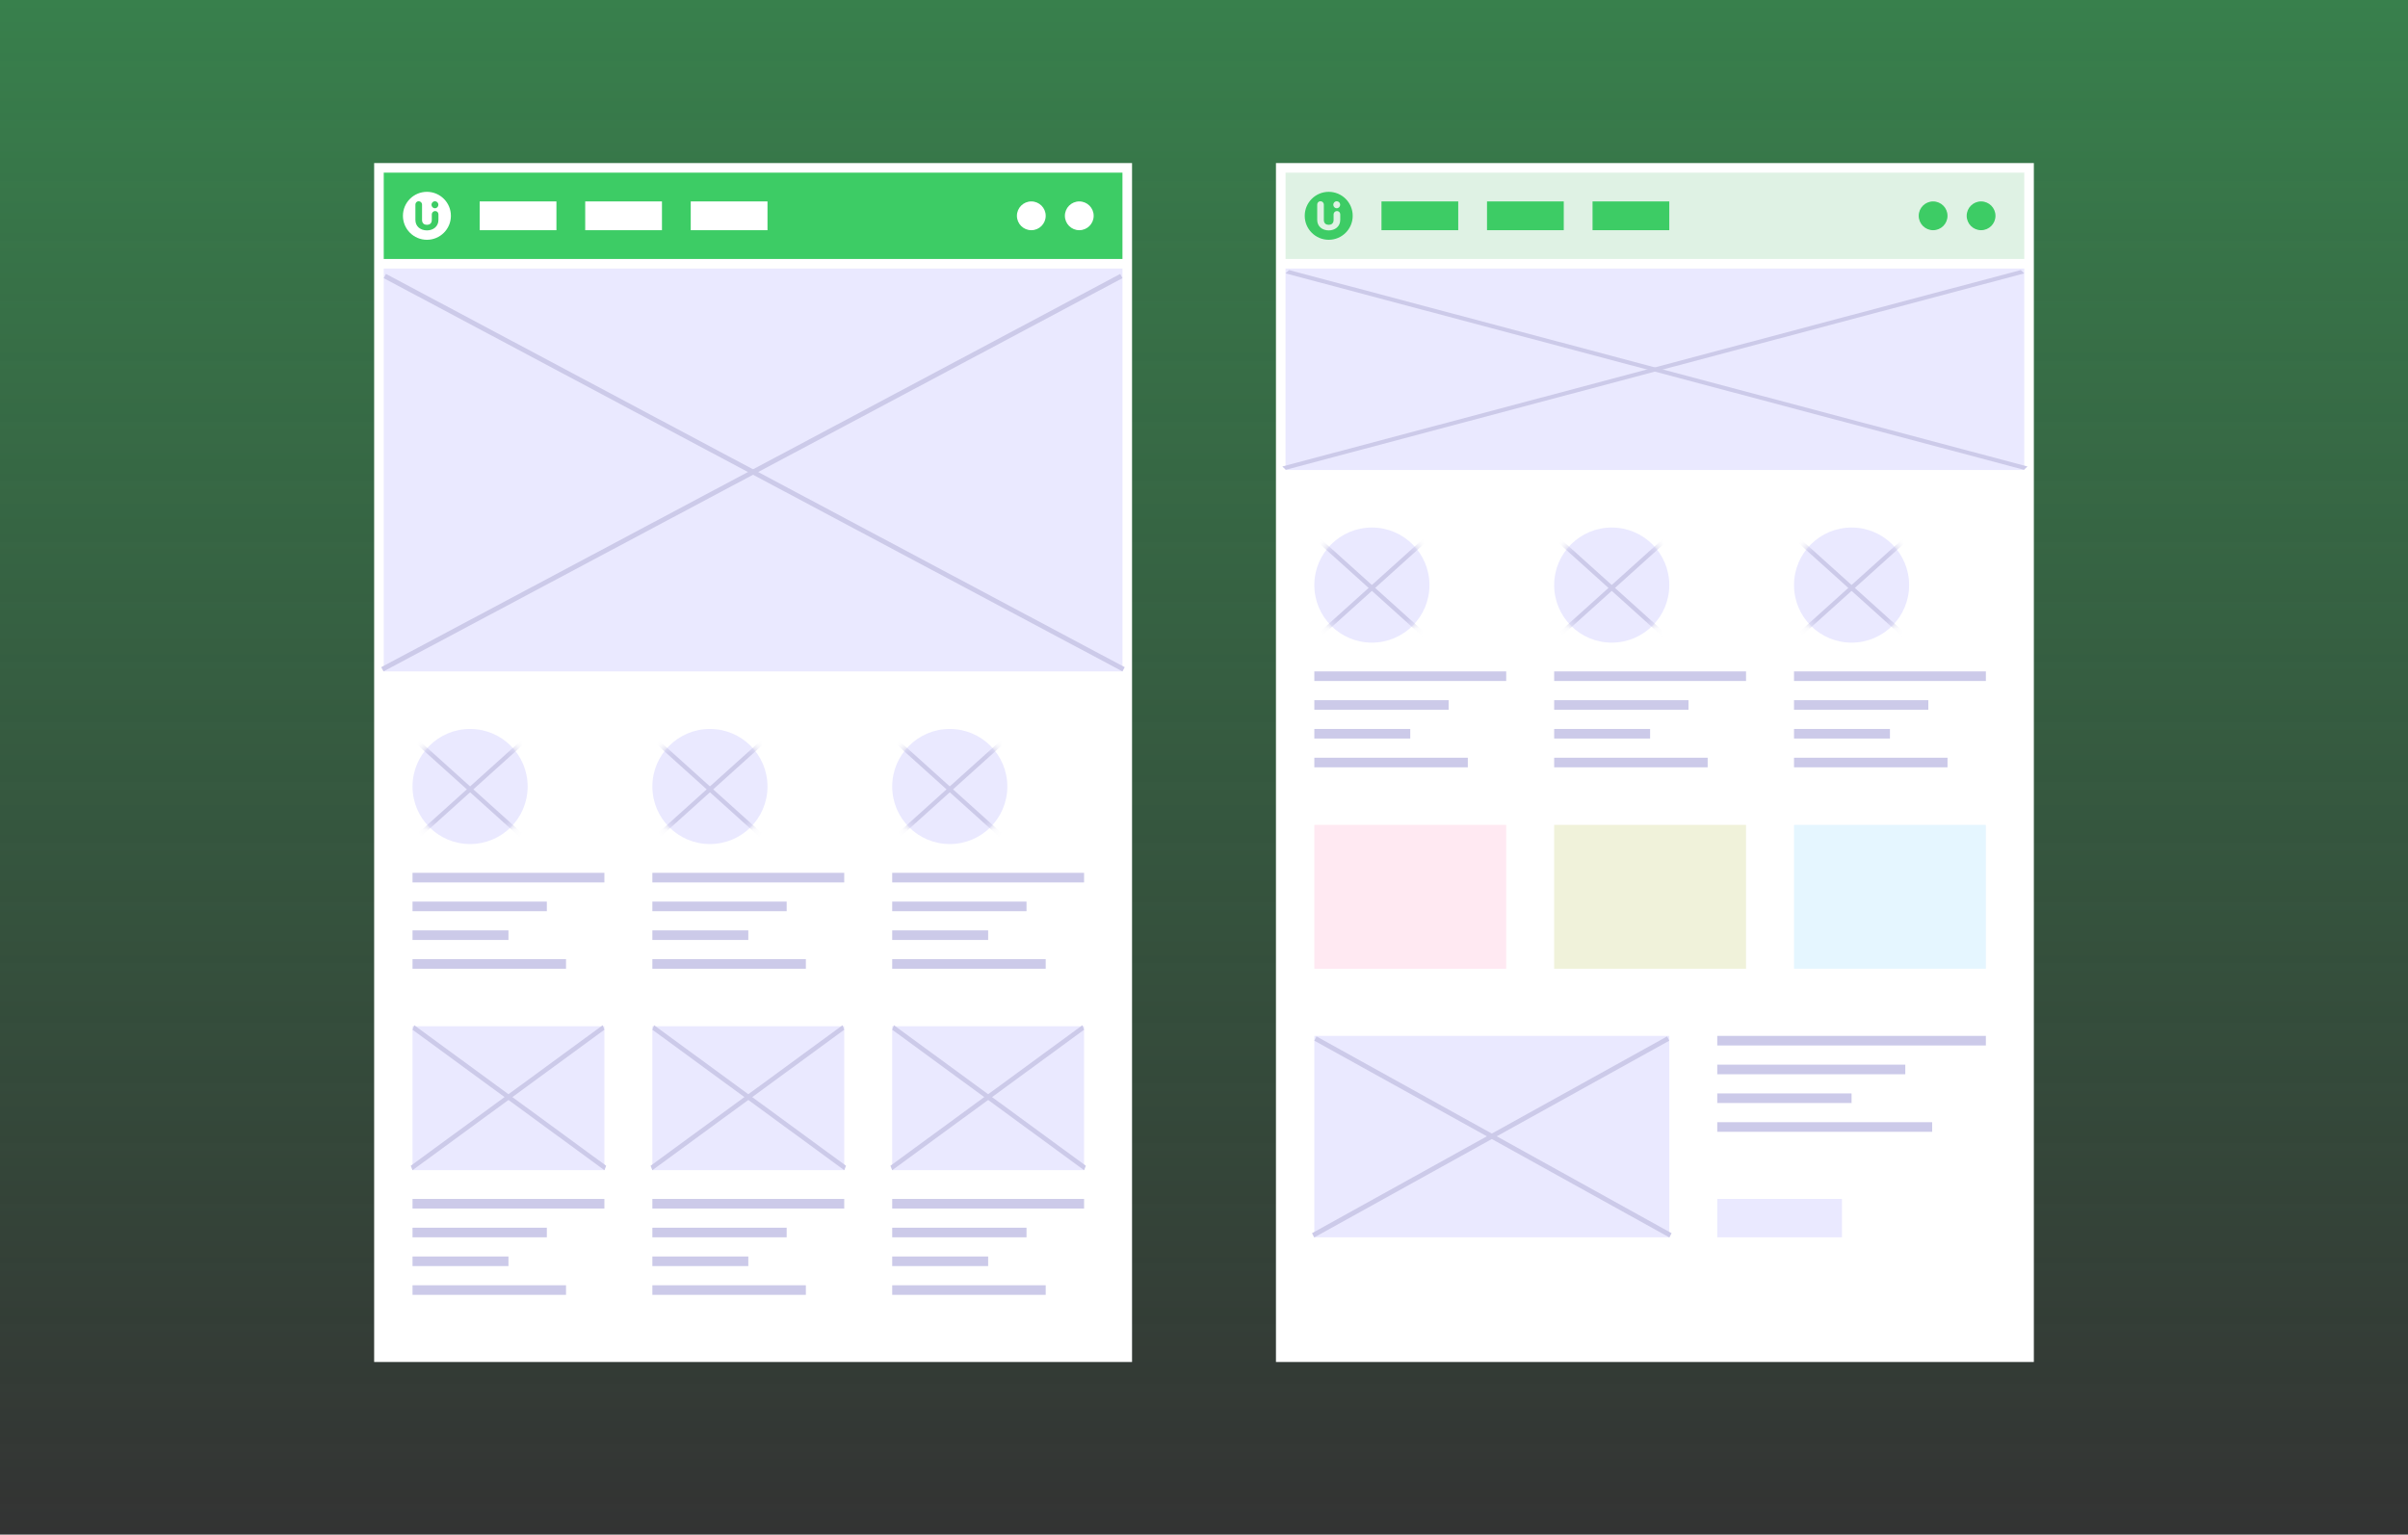 <svg width="251" height="160" viewBox="0 0 251 160" fill="none" xmlns="http://www.w3.org/2000/svg">
<rect x="0" y="0" width="251" height="160" fill="#333333" stroke="none"/>
<rect opacity="0.5" width="251" height="160" fill="url(#paint0_linear_201_20386)"/>
<rect x="39" y="17" width="79" height="125" fill="white"/>
<rect x="40" y="18" width="77" height="9" fill="#3DCC65"/>
<path d="M44.5 20C43.12 20 42 21.119 42 22.5C42 23.881 43.12 25 44.5 25C45.88 25 47 23.881 47 22.5C47 21.119 45.88 20 44.5 20ZM45.336 20.981C45.534 20.981 45.695 21.145 45.695 21.346C45.695 21.548 45.534 21.711 45.336 21.711C45.138 21.711 44.977 21.548 44.977 21.346C44.977 21.145 45.138 20.981 45.336 20.981ZM45.7 22.933C45.7 23.619 45.152 24.021 44.502 24.021C43.844 24.021 43.3 23.619 43.3 22.933V21.323C43.3 21.135 43.448 20.98 43.638 20.98C43.832 20.98 43.992 21.134 43.992 21.323V22.929C43.992 23.315 44.25 23.439 44.503 23.439C44.757 23.439 45.009 23.314 45.009 22.929V22.346C45.009 22.158 45.169 22.003 45.363 22.003C45.553 22.003 45.701 22.157 45.701 22.346V22.933H45.7Z" fill="white"/>
<rect x="50" y="21" width="8" height="3" fill="white"/>
<rect x="61" y="21" width="8" height="3" fill="white"/>
<rect x="72" y="21" width="8" height="3" fill="white"/>
<circle cx="112.5" cy="22.5" r="1.5" fill="white"/>
<circle cx="107.5" cy="22.5" r="1.5" fill="white"/>
<rect x="40" y="28" width="77" height="42" fill="#EAE9FF"/>
<line x1="40.117" y1="28.779" x2="117.118" y2="69.779" stroke="#CCCAE9" stroke-width="0.5"/>
<line y1="-0.25" x2="87.235" y2="-0.25" transform="matrix(-0.883 0.47 0.47 0.883 117 29)" stroke="#CCCAE9" stroke-width="0.5"/>
<rect x="43" y="107" width="20" height="15" fill="#EAE9FF"/>
<line y1="-0.25" x2="24.787" y2="-0.25" transform="matrix(0.807 0.591 -0.361 0.933 43 107.357)" stroke="#CCCAE9" stroke-width="0.5"/>
<line y1="-0.25" x2="24.787" y2="-0.25" transform="matrix(-0.807 0.591 0.361 0.933 63 107.357)" stroke="#CCCAE9" stroke-width="0.5"/>
<rect x="68" y="107" width="20" height="15" fill="#EAE9FF"/>
<line y1="-0.25" x2="24.787" y2="-0.25" transform="matrix(0.807 0.591 -0.361 0.933 68 107.357)" stroke="#CCCAE9" stroke-width="0.5"/>
<line y1="-0.25" x2="24.787" y2="-0.25" transform="matrix(-0.807 0.591 0.361 0.933 88 107.357)" stroke="#CCCAE9" stroke-width="0.5"/>
<rect x="93" y="107" width="20" height="15" fill="#EAE9FF"/>
<line y1="-0.25" x2="24.787" y2="-0.25" transform="matrix(0.807 0.591 -0.361 0.933 93 107.357)" stroke="#CCCAE9" stroke-width="0.5"/>
<line y1="-0.25" x2="24.787" y2="-0.25" transform="matrix(-0.807 0.591 0.361 0.933 113 107.357)" stroke="#CCCAE9" stroke-width="0.5"/>
<rect x="43" y="125" width="20" height="1" fill="#CCCAE9"/>
<rect x="43" y="128" width="14" height="1" fill="#CCCAE9"/>
<rect x="43" y="134" width="16" height="1" fill="#CCCAE9"/>
<rect x="43" y="131" width="10" height="1" fill="#CCCAE9"/>
<rect x="68" y="125" width="20" height="1" fill="#CCCAE9"/>
<rect x="68" y="128" width="14" height="1" fill="#CCCAE9"/>
<rect x="68" y="134" width="16" height="1" fill="#CCCAE9"/>
<rect x="68" y="131" width="10" height="1" fill="#CCCAE9"/>
<circle cx="49" cy="82" r="6" fill="#EAE9FF"/>
<mask id="mask0_201_20386" style="mask-type:alpha" maskUnits="userSpaceOnUse" x="43" y="76" width="12" height="12">
<circle cx="49" cy="82" r="6" fill="#EAE9FF"/>
</mask>
<g mask="url(#mask0_201_20386)">
<line y1="-0.25" x2="16.144" y2="-0.25" transform="matrix(0.743 0.669 -0.3 0.954 43 77.2)" stroke="#CCCAE9" stroke-width="0.5"/>
<line y1="-0.25" x2="16.144" y2="-0.25" transform="matrix(-0.743 0.669 0.3 0.954 55 77.2)" stroke="#CCCAE9" stroke-width="0.5"/>
</g>
<rect x="43" y="91" width="20" height="1" fill="#CCCAE9"/>
<rect x="43" y="94" width="14" height="1" fill="#CCCAE9"/>
<rect x="43" y="100" width="16" height="1" fill="#CCCAE9"/>
<rect x="43" y="97" width="10" height="1" fill="#CCCAE9"/>
<circle cx="74" cy="82" r="6" fill="#EAE9FF"/>
<mask id="mask1_201_20386" style="mask-type:alpha" maskUnits="userSpaceOnUse" x="68" y="76" width="12" height="12">
<circle cx="74" cy="82" r="6" fill="#EAE9FF"/>
</mask>
<g mask="url(#mask1_201_20386)">
<line y1="-0.25" x2="16.144" y2="-0.25" transform="matrix(0.743 0.669 -0.3 0.954 68 77.2)" stroke="#CCCAE9" stroke-width="0.5"/>
<line y1="-0.25" x2="16.144" y2="-0.25" transform="matrix(-0.743 0.669 0.3 0.954 80 77.2)" stroke="#CCCAE9" stroke-width="0.5"/>
</g>
<rect x="68" y="91" width="20" height="1" fill="#CCCAE9"/>
<rect x="68" y="94" width="14" height="1" fill="#CCCAE9"/>
<rect x="68" y="100" width="16" height="1" fill="#CCCAE9"/>
<rect x="68" y="97" width="10" height="1" fill="#CCCAE9"/>
<circle cx="99" cy="82" r="6" fill="#EAE9FF"/>
<mask id="mask2_201_20386" style="mask-type:alpha" maskUnits="userSpaceOnUse" x="93" y="76" width="12" height="12">
<circle cx="99" cy="82" r="6" fill="#EAE9FF"/>
</mask>
<g mask="url(#mask2_201_20386)">
<line y1="-0.25" x2="16.144" y2="-0.25" transform="matrix(0.743 0.669 -0.3 0.954 93 77.2)" stroke="#CCCAE9" stroke-width="0.5"/>
<line y1="-0.25" x2="16.144" y2="-0.25" transform="matrix(-0.743 0.669 0.3 0.954 105 77.2)" stroke="#CCCAE9" stroke-width="0.5"/>
</g>
<rect x="93" y="91" width="20" height="1" fill="#CCCAE9"/>
<rect x="93" y="94" width="14" height="1" fill="#CCCAE9"/>
<rect x="93" y="100" width="16" height="1" fill="#CCCAE9"/>
<rect x="93" y="97" width="10" height="1" fill="#CCCAE9"/>
<rect x="93" y="125" width="20" height="1" fill="#CCCAE9"/>
<rect x="93" y="128" width="14" height="1" fill="#CCCAE9"/>
<rect x="93" y="134" width="16" height="1" fill="#CCCAE9"/>
<rect x="93" y="131" width="10" height="1" fill="#CCCAE9"/>
<rect x="133" y="17" width="79" height="125" fill="white"/>
<rect x="134" y="18" width="77" height="9" fill="#DFF2E4"/>
<path d="M138.5 20C137.12 20 136 21.119 136 22.5C136 23.881 137.12 25 138.5 25C139.88 25 141 23.881 141 22.5C141 21.119 139.88 20 138.5 20ZM139.336 20.981C139.534 20.981 139.695 21.145 139.695 21.346C139.695 21.548 139.534 21.711 139.336 21.711C139.138 21.711 138.977 21.548 138.977 21.346C138.977 21.145 139.138 20.981 139.336 20.981ZM139.7 22.933C139.7 23.619 139.152 24.021 138.502 24.021C137.844 24.021 137.3 23.619 137.3 22.933V21.323C137.3 21.135 137.448 20.98 137.638 20.98C137.832 20.98 137.992 21.134 137.992 21.323V22.929C137.992 23.315 138.25 23.439 138.503 23.439C138.756 23.439 139.009 23.314 139.009 22.929V22.346C139.009 22.158 139.169 22.003 139.363 22.003C139.553 22.003 139.701 22.157 139.701 22.346V22.933H139.7Z" fill="#3DCC65"/>
<rect x="144" y="21" width="8" height="3" fill="#3DCC65"/>
<rect x="155" y="21" width="8" height="3" fill="#3DCC65"/>
<rect x="166" y="21" width="8" height="3" fill="#3DCC65"/>
<circle cx="206.5" cy="22.5" r="1.5" fill="#3DCC65"/>
<circle cx="201.5" cy="22.5" r="1.5" fill="#3DCC65"/>
<rect x="134" y="28" width="77" height="21" fill="#EAE9FF"/>
<line y1="-0.25" x2="79.682" y2="-0.25" transform="matrix(0.966 0.257 -0.729 0.685 134 28.5)" stroke="#CCCAE9" stroke-width="0.5"/>
<line y1="-0.25" x2="79.682" y2="-0.25" transform="matrix(-0.966 0.257 0.729 0.685 211 28.5)" stroke="#CCCAE9" stroke-width="0.5"/>
<rect x="137" y="108" width="37" height="21" fill="#EAE9FF"/>
<line y1="-0.25" x2="42.3" y2="-0.25" transform="matrix(0.875 0.485 -0.456 0.89 137 108.5)" stroke="#CCCAE9" stroke-width="0.5"/>
<line y1="-0.25" x2="42.3" y2="-0.25" transform="matrix(-0.875 0.485 0.456 0.89 174 108.5)" stroke="#CCCAE9" stroke-width="0.5"/>
<circle cx="143" cy="61" r="6" fill="#EAE9FF"/>
<mask id="mask3_201_20386" style="mask-type:alpha" maskUnits="userSpaceOnUse" x="137" y="55" width="12" height="12">
<circle cx="143" cy="61" r="6" fill="#EAE9FF"/>
</mask>
<g mask="url(#mask3_201_20386)">
<line y1="-0.25" x2="16.144" y2="-0.25" transform="matrix(0.743 0.669 -0.3 0.954 137 56.2)" stroke="#CCCAE9" stroke-width="0.5"/>
<line y1="-0.25" x2="16.144" y2="-0.25" transform="matrix(-0.743 0.669 0.3 0.954 149 56.2)" stroke="#CCCAE9" stroke-width="0.5"/>
</g>
<rect x="137" y="70" width="20" height="1" fill="#CCCAE9"/>
<rect x="137" y="73" width="14" height="1" fill="#CCCAE9"/>
<rect x="137" y="79" width="16" height="1" fill="#CCCAE9"/>
<rect x="137" y="76" width="10" height="1" fill="#CCCAE9"/>
<circle cx="168" cy="61" r="6" fill="#EAE9FF"/>
<mask id="mask4_201_20386" style="mask-type:alpha" maskUnits="userSpaceOnUse" x="162" y="55" width="12" height="12">
<circle cx="168" cy="61" r="6" fill="#EAE9FF"/>
</mask>
<g mask="url(#mask4_201_20386)">
<line y1="-0.25" x2="16.144" y2="-0.25" transform="matrix(0.743 0.669 -0.3 0.954 162 56.2)" stroke="#CCCAE9" stroke-width="0.5"/>
<line y1="-0.25" x2="16.144" y2="-0.25" transform="matrix(-0.743 0.669 0.3 0.954 174 56.2)" stroke="#CCCAE9" stroke-width="0.5"/>
</g>
<rect x="162" y="70" width="20" height="1" fill="#CCCAE9"/>
<rect x="162" y="73" width="14" height="1" fill="#CCCAE9"/>
<rect x="162" y="79" width="16" height="1" fill="#CCCAE9"/>
<rect x="162" y="76" width="10" height="1" fill="#CCCAE9"/>
<rect x="179" y="108" width="28" height="1" fill="#CCCAE9"/>
<rect x="179" y="111" width="19.6" height="1" fill="#CCCAE9"/>
<rect x="179" y="117" width="22.4" height="1" fill="#CCCAE9"/>
<rect x="179" y="114" width="14" height="1" fill="#CCCAE9"/>
<circle cx="193" cy="61" r="6" fill="#EAE9FF"/>
<mask id="mask5_201_20386" style="mask-type:alpha" maskUnits="userSpaceOnUse" x="187" y="55" width="12" height="12">
<circle cx="193" cy="61" r="6" fill="#EAE9FF"/>
</mask>
<g mask="url(#mask5_201_20386)">
<line y1="-0.25" x2="16.144" y2="-0.25" transform="matrix(0.743 0.669 -0.3 0.954 187 56.2)" stroke="#CCCAE9" stroke-width="0.5"/>
<line y1="-0.25" x2="16.144" y2="-0.25" transform="matrix(-0.743 0.669 0.3 0.954 199 56.2)" stroke="#CCCAE9" stroke-width="0.5"/>
</g>
<rect x="187" y="70" width="20" height="1" fill="#CCCAE9"/>
<rect x="187" y="73" width="14" height="1" fill="#CCCAE9"/>
<rect x="187" y="79" width="16" height="1" fill="#CCCAE9"/>
<rect x="187" y="76" width="10" height="1" fill="#CCCAE9"/>
<rect x="137" y="86" width="20" height="15" fill="#FFE9F2"/>
<rect x="162" y="86" width="20" height="15" fill="#F0F2DA"/>
<rect x="187" y="86" width="20" height="15" fill="#E5F6FF"/>
<rect x="179" y="125" width="13" height="4" fill="#EAE9FF"/>
<defs>
<linearGradient id="paint0_linear_201_20386" x1="125.5" y1="0" x2="125.5" y2="160" gradientUnits="userSpaceOnUse">
<stop stop-color="#3DCC65"/>
<stop offset="1" stop-color="#3DCC65" stop-opacity="0"/>
</linearGradient>
</defs>
</svg>
